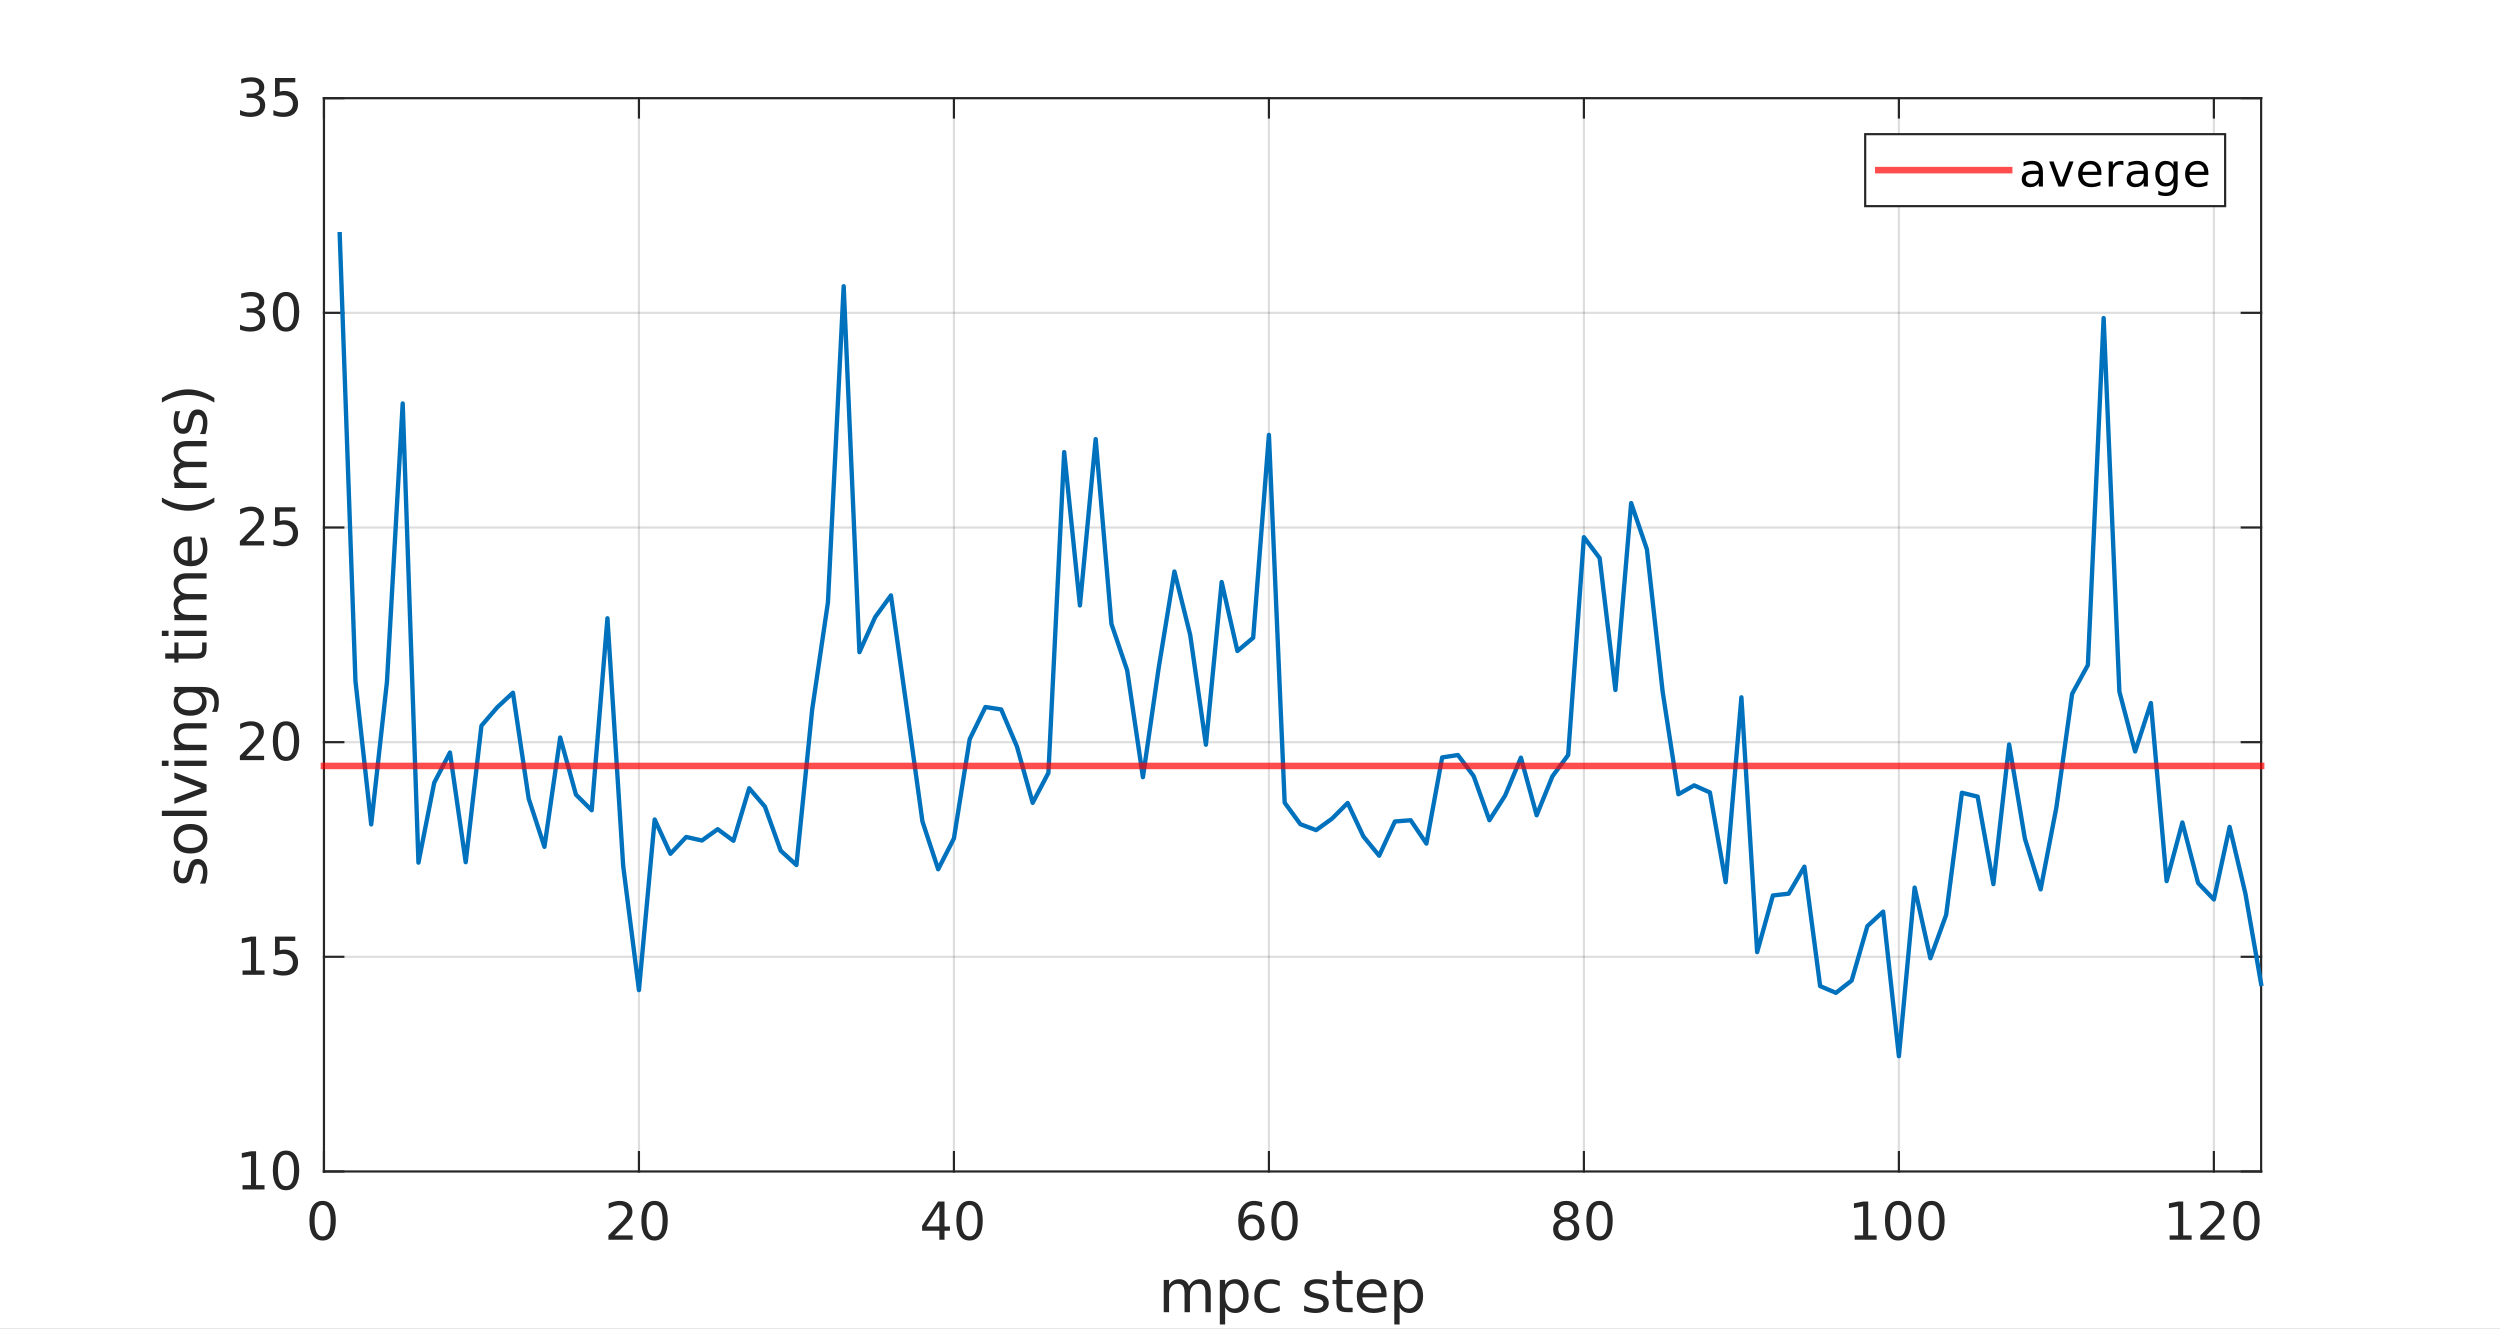 <?xml version="1.0"?>
<!DOCTYPE svg PUBLIC '-//W3C//DTD SVG 1.0//EN'
          'http://www.w3.org/TR/2001/REC-SVG-20010904/DTD/svg10.dtd'>
<svg xmlns:xlink="http://www.w3.org/1999/xlink" style="fill-opacity:1; color-rendering:auto; color-interpolation:auto; text-rendering:auto; stroke:black; stroke-linecap:square; stroke-miterlimit:10; shape-rendering:auto; stroke-opacity:1; fill:black; stroke-dasharray:none; font-weight:normal; stroke-width:1; font-family:'Dialog'; font-style:normal; stroke-linejoin:miter; font-size:12px; stroke-dashoffset:0; image-rendering:auto;" width="764" height="406" xmlns="http://www.w3.org/2000/svg"
><rect width="100%" height="100%" fill="#333333" stroke="none"/><!--Generated by the Batik Graphics2D SVG Generator--><defs id="genericDefs"
  /><g
  ><defs id="defs1"
    ><clipPath clipPathUnits="userSpaceOnUse" id="clipPath1"
      ><path d="M0 0 L764 0 L764 406 L0 406 L0 0 Z"
      /></clipPath
    ></defs
    ><g style="fill:white; stroke:white;"
    ><rect x="0" y="0" width="764" style="clip-path:url(#clipPath1); stroke:none;" height="406"
    /></g
    ><g style="fill:white; text-rendering:optimizeSpeed; color-rendering:optimizeSpeed; image-rendering:optimizeSpeed; shape-rendering:crispEdges; stroke:white; color-interpolation:sRGB;"
    ><rect x="0" width="764" height="406" y="0" style="stroke:none;"
      /><path style="stroke:none;" d="M99 358 L691 358 L691 30 L99 30 Z"
    /></g
    ><g style="stroke-linecap:butt; fill-opacity:0.149; fill:rgb(38,38,38); text-rendering:geometricPrecision; image-rendering:optimizeQuality; color-rendering:optimizeQuality; stroke-linejoin:round; stroke:rgb(38,38,38); color-interpolation:linearRGB; stroke-width:0.667; stroke-opacity:0.149;"
    ><line y2="30" style="fill:none;" x1="99" x2="99" y1="358"
      /><line y2="30" style="fill:none;" x1="195.26" x2="195.26" y1="358"
      /><line y2="30" style="fill:none;" x1="291.52" x2="291.52" y1="358"
      /><line y2="30" style="fill:none;" x1="387.781" x2="387.781" y1="358"
      /><line y2="30" style="fill:none;" x1="484.041" x2="484.041" y1="358"
      /><line y2="30" style="fill:none;" x1="580.301" x2="580.301" y1="358"
      /><line y2="30" style="fill:none;" x1="676.561" x2="676.561" y1="358"
      /><line y2="358" style="fill:none;" x1="691" x2="99" y1="358"
      /><line y2="292.4" style="fill:none;" x1="691" x2="99" y1="292.4"
      /><line y2="226.8" style="fill:none;" x1="691" x2="99" y1="226.8"
      /><line y2="161.2" style="fill:none;" x1="691" x2="99" y1="161.2"
      /><line y2="95.6" style="fill:none;" x1="691" x2="99" y1="95.6"
      /><line y2="30" style="fill:none;" x1="691" x2="99" y1="30"
      /><line x1="99" x2="691" y1="358" style="stroke-linecap:square; fill-opacity:1; fill:none; stroke-opacity:1;" y2="358"
      /><line x1="99" x2="691" y1="30" style="stroke-linecap:square; fill-opacity:1; fill:none; stroke-opacity:1;" y2="30"
      /><line x1="99" x2="99" y1="358" style="stroke-linecap:square; fill-opacity:1; fill:none; stroke-opacity:1;" y2="352.08"
      /><line x1="195.26" x2="195.26" y1="358" style="stroke-linecap:square; fill-opacity:1; fill:none; stroke-opacity:1;" y2="352.08"
      /><line x1="291.52" x2="291.52" y1="358" style="stroke-linecap:square; fill-opacity:1; fill:none; stroke-opacity:1;" y2="352.08"
      /><line x1="387.781" x2="387.781" y1="358" style="stroke-linecap:square; fill-opacity:1; fill:none; stroke-opacity:1;" y2="352.08"
      /><line x1="484.041" x2="484.041" y1="358" style="stroke-linecap:square; fill-opacity:1; fill:none; stroke-opacity:1;" y2="352.08"
      /><line x1="580.301" x2="580.301" y1="358" style="stroke-linecap:square; fill-opacity:1; fill:none; stroke-opacity:1;" y2="352.08"
      /><line x1="676.561" x2="676.561" y1="358" style="stroke-linecap:square; fill-opacity:1; fill:none; stroke-opacity:1;" y2="352.08"
      /><line x1="99" x2="99" y1="30" style="stroke-linecap:square; fill-opacity:1; fill:none; stroke-opacity:1;" y2="35.92"
      /><line x1="195.26" x2="195.26" y1="30" style="stroke-linecap:square; fill-opacity:1; fill:none; stroke-opacity:1;" y2="35.92"
      /><line x1="291.52" x2="291.52" y1="30" style="stroke-linecap:square; fill-opacity:1; fill:none; stroke-opacity:1;" y2="35.92"
      /><line x1="387.781" x2="387.781" y1="30" style="stroke-linecap:square; fill-opacity:1; fill:none; stroke-opacity:1;" y2="35.92"
      /><line x1="484.041" x2="484.041" y1="30" style="stroke-linecap:square; fill-opacity:1; fill:none; stroke-opacity:1;" y2="35.92"
      /><line x1="580.301" x2="580.301" y1="30" style="stroke-linecap:square; fill-opacity:1; fill:none; stroke-opacity:1;" y2="35.92"
      /><line x1="676.561" x2="676.561" y1="30" style="stroke-linecap:square; fill-opacity:1; fill:none; stroke-opacity:1;" y2="35.92"
    /></g
    ><g transform="translate(99,363.867)" style="font-size:16px; fill:rgb(38,38,38); text-rendering:geometricPrecision; color-rendering:optimizeQuality; image-rendering:optimizeQuality; stroke:rgb(38,38,38); color-interpolation:linearRGB;"
    ><path style="stroke:none;" d="M-0.406 4.375 Q-1.625 4.375 -2.242 5.57 Q-2.859 6.766 -2.859 9.172 Q-2.859 11.578 -2.242 12.773 Q-1.625 13.969 -0.406 13.969 Q0.812 13.969 1.43 12.773 Q2.047 11.578 2.047 9.172 Q2.047 6.766 1.43 5.57 Q0.812 4.375 -0.406 4.375 ZM-0.406 3.125 Q1.547 3.125 2.586 4.672 Q3.625 6.219 3.625 9.172 Q3.625 12.125 2.586 13.68 Q1.547 15.234 -0.406 15.234 Q-2.375 15.234 -3.406 13.68 Q-4.438 12.125 -4.438 9.172 Q-4.438 6.219 -3.406 4.672 Q-2.375 3.125 -0.406 3.125 Z"
    /></g
    ><g transform="translate(195.26,363.867)" style="font-size:16px; fill:rgb(38,38,38); text-rendering:geometricPrecision; color-rendering:optimizeQuality; image-rendering:optimizeQuality; stroke:rgb(38,38,38); color-interpolation:linearRGB;"
    ><path style="stroke:none;" d="M-7.422 13.672 L-1.922 13.672 L-1.922 15 L-9.328 15 L-9.328 13.672 Q-8.422 12.734 -6.875 11.172 Q-5.328 9.609 -4.922 9.156 Q-4.172 8.297 -3.867 7.711 Q-3.562 7.125 -3.562 6.547 Q-3.562 5.625 -4.219 5.039 Q-4.875 4.453 -5.922 4.453 Q-6.656 4.453 -7.484 4.711 Q-8.312 4.969 -9.25 5.484 L-9.25 3.891 Q-8.297 3.516 -7.469 3.32 Q-6.641 3.125 -5.953 3.125 Q-4.141 3.125 -3.062 4.031 Q-1.984 4.938 -1.984 6.453 Q-1.984 7.172 -2.25 7.812 Q-2.516 8.453 -3.234 9.328 Q-3.422 9.562 -4.469 10.641 Q-5.516 11.719 -7.422 13.672 ZM4.773 4.375 Q3.555 4.375 2.938 5.57 Q2.32 6.766 2.32 9.172 Q2.32 11.578 2.938 12.773 Q3.555 13.969 4.773 13.969 Q5.992 13.969 6.609 12.773 Q7.227 11.578 7.227 9.172 Q7.227 6.766 6.609 5.57 Q5.992 4.375 4.773 4.375 ZM4.773 3.125 Q6.727 3.125 7.766 4.672 Q8.805 6.219 8.805 9.172 Q8.805 12.125 7.766 13.68 Q6.727 15.234 4.773 15.234 Q2.805 15.234 1.773 13.68 Q0.742 12.125 0.742 9.172 Q0.742 6.219 1.773 4.672 Q2.805 3.125 4.773 3.125 Z"
    /></g
    ><g transform="translate(291.52,363.867)" style="font-size:16px; fill:rgb(38,38,38); text-rendering:geometricPrecision; color-rendering:optimizeQuality; image-rendering:optimizeQuality; stroke:rgb(38,38,38); color-interpolation:linearRGB;"
    ><path style="stroke:none;" d="M-4.453 4.703 L-8.438 10.938 L-4.453 10.938 L-4.453 4.703 ZM-4.859 3.328 L-2.875 3.328 L-2.875 10.938 L-1.219 10.938 L-1.219 12.25 L-2.875 12.25 L-2.875 15 L-4.453 15 L-4.453 12.25 L-9.719 12.25 L-9.719 10.719 L-4.859 3.328 ZM4.773 4.375 Q3.555 4.375 2.938 5.57 Q2.32 6.766 2.32 9.172 Q2.32 11.578 2.938 12.773 Q3.555 13.969 4.773 13.969 Q5.992 13.969 6.609 12.773 Q7.227 11.578 7.227 9.172 Q7.227 6.766 6.609 5.57 Q5.992 4.375 4.773 4.375 ZM4.773 3.125 Q6.727 3.125 7.766 4.672 Q8.805 6.219 8.805 9.172 Q8.805 12.125 7.766 13.68 Q6.727 15.234 4.773 15.234 Q2.805 15.234 1.773 13.68 Q0.742 12.125 0.742 9.172 Q0.742 6.219 1.773 4.672 Q2.805 3.125 4.773 3.125 Z"
    /></g
    ><g transform="translate(387.781,363.867)" style="font-size:16px; fill:rgb(38,38,38); text-rendering:geometricPrecision; color-rendering:optimizeQuality; image-rendering:optimizeQuality; stroke:rgb(38,38,38); color-interpolation:linearRGB;"
    ><path style="stroke:none;" d="M-5.219 8.531 Q-6.281 8.531 -6.898 9.258 Q-7.516 9.984 -7.516 11.25 Q-7.516 12.516 -6.898 13.242 Q-6.281 13.969 -5.219 13.969 Q-4.156 13.969 -3.531 13.242 Q-2.906 12.516 -2.906 11.25 Q-2.906 9.984 -3.531 9.258 Q-4.156 8.531 -5.219 8.531 ZM-2.078 3.594 L-2.078 5.031 Q-2.672 4.75 -3.281 4.602 Q-3.891 4.453 -4.484 4.453 Q-6.047 4.453 -6.867 5.508 Q-7.688 6.562 -7.812 8.688 Q-7.344 8.016 -6.648 7.648 Q-5.953 7.281 -5.125 7.281 Q-3.359 7.281 -2.344 8.352 Q-1.328 9.422 -1.328 11.25 Q-1.328 13.047 -2.391 14.141 Q-3.453 15.234 -5.219 15.234 Q-7.234 15.234 -8.305 13.68 Q-9.375 12.125 -9.375 9.172 Q-9.375 6.406 -8.062 4.766 Q-6.75 3.125 -4.547 3.125 Q-3.953 3.125 -3.344 3.242 Q-2.734 3.359 -2.078 3.594 ZM4.773 4.375 Q3.555 4.375 2.938 5.57 Q2.32 6.766 2.32 9.172 Q2.32 11.578 2.938 12.773 Q3.555 13.969 4.773 13.969 Q5.992 13.969 6.609 12.773 Q7.227 11.578 7.227 9.172 Q7.227 6.766 6.609 5.57 Q5.992 4.375 4.773 4.375 ZM4.773 3.125 Q6.727 3.125 7.766 4.672 Q8.805 6.219 8.805 9.172 Q8.805 12.125 7.766 13.68 Q6.727 15.234 4.773 15.234 Q2.805 15.234 1.773 13.68 Q0.742 12.125 0.742 9.172 Q0.742 6.219 1.773 4.672 Q2.805 3.125 4.773 3.125 Z"
    /></g
    ><g transform="translate(484.041,363.867)" style="font-size:16px; fill:rgb(38,38,38); text-rendering:geometricPrecision; color-rendering:optimizeQuality; image-rendering:optimizeQuality; stroke:rgb(38,38,38); color-interpolation:linearRGB;"
    ><path style="stroke:none;" d="M-5.406 9.453 Q-6.531 9.453 -7.18 10.055 Q-7.828 10.656 -7.828 11.719 Q-7.828 12.766 -7.18 13.367 Q-6.531 13.969 -5.406 13.969 Q-4.281 13.969 -3.633 13.367 Q-2.984 12.766 -2.984 11.719 Q-2.984 10.656 -3.633 10.055 Q-4.281 9.453 -5.406 9.453 ZM-6.984 8.781 Q-8 8.531 -8.57 7.836 Q-9.141 7.141 -9.141 6.141 Q-9.141 4.75 -8.141 3.938 Q-7.141 3.125 -5.406 3.125 Q-3.672 3.125 -2.68 3.938 Q-1.688 4.75 -1.688 6.141 Q-1.688 7.141 -2.25 7.836 Q-2.812 8.531 -3.828 8.781 Q-2.688 9.047 -2.047 9.82 Q-1.406 10.594 -1.406 11.719 Q-1.406 13.406 -2.445 14.32 Q-3.484 15.234 -5.406 15.234 Q-7.344 15.234 -8.375 14.32 Q-9.406 13.406 -9.406 11.719 Q-9.406 10.594 -8.766 9.82 Q-8.125 9.047 -6.984 8.781 ZM-7.562 6.297 Q-7.562 7.203 -7 7.711 Q-6.438 8.219 -5.406 8.219 Q-4.391 8.219 -3.82 7.711 Q-3.25 7.203 -3.25 6.297 Q-3.25 5.391 -3.82 4.883 Q-4.391 4.375 -5.406 4.375 Q-6.438 4.375 -7 4.883 Q-7.562 5.391 -7.562 6.297 ZM4.773 4.375 Q3.555 4.375 2.938 5.57 Q2.32 6.766 2.32 9.172 Q2.32 11.578 2.938 12.773 Q3.555 13.969 4.773 13.969 Q5.992 13.969 6.609 12.773 Q7.227 11.578 7.227 9.172 Q7.227 6.766 6.609 5.57 Q5.992 4.375 4.773 4.375 ZM4.773 3.125 Q6.727 3.125 7.766 4.672 Q8.805 6.219 8.805 9.172 Q8.805 12.125 7.766 13.68 Q6.727 15.234 4.773 15.234 Q2.805 15.234 1.773 13.68 Q0.742 12.125 0.742 9.172 Q0.742 6.219 1.773 4.672 Q2.805 3.125 4.773 3.125 Z"
    /></g
    ><g transform="translate(580.301,363.867)" style="font-size:16px; fill:rgb(38,38,38); text-rendering:geometricPrecision; color-rendering:optimizeQuality; image-rendering:optimizeQuality; stroke:rgb(38,38,38); color-interpolation:linearRGB;"
    ><path style="stroke:none;" d="M-13.516 13.672 L-10.938 13.672 L-10.938 4.766 L-13.734 5.328 L-13.734 3.891 L-10.953 3.328 L-9.375 3.328 L-9.375 13.672 L-6.797 13.672 L-6.797 15 L-13.516 15 L-13.516 13.672 ZM-0.227 4.375 Q-1.445 4.375 -2.062 5.57 Q-2.68 6.766 -2.68 9.172 Q-2.68 11.578 -2.062 12.773 Q-1.445 13.969 -0.227 13.969 Q0.992 13.969 1.609 12.773 Q2.227 11.578 2.227 9.172 Q2.227 6.766 1.609 5.57 Q0.992 4.375 -0.227 4.375 ZM-0.227 3.125 Q1.727 3.125 2.766 4.672 Q3.805 6.219 3.805 9.172 Q3.805 12.125 2.766 13.68 Q1.727 15.234 -0.227 15.234 Q-2.195 15.234 -3.227 13.68 Q-4.258 12.125 -4.258 9.172 Q-4.258 6.219 -3.227 4.672 Q-2.195 3.125 -0.227 3.125 ZM9.953 4.375 Q8.734 4.375 8.117 5.57 Q7.5 6.766 7.5 9.172 Q7.5 11.578 8.117 12.773 Q8.734 13.969 9.953 13.969 Q11.172 13.969 11.789 12.773 Q12.406 11.578 12.406 9.172 Q12.406 6.766 11.789 5.57 Q11.172 4.375 9.953 4.375 ZM9.953 3.125 Q11.906 3.125 12.945 4.672 Q13.984 6.219 13.984 9.172 Q13.984 12.125 12.945 13.68 Q11.906 15.234 9.953 15.234 Q7.984 15.234 6.953 13.68 Q5.922 12.125 5.922 9.172 Q5.922 6.219 6.953 4.672 Q7.984 3.125 9.953 3.125 Z"
    /></g
    ><g transform="translate(676.561,363.867)" style="font-size:16px; fill:rgb(38,38,38); text-rendering:geometricPrecision; color-rendering:optimizeQuality; image-rendering:optimizeQuality; stroke:rgb(38,38,38); color-interpolation:linearRGB;"
    ><path style="stroke:none;" d="M-13.516 13.672 L-10.938 13.672 L-10.938 4.766 L-13.734 5.328 L-13.734 3.891 L-10.953 3.328 L-9.375 3.328 L-9.375 13.672 L-6.797 13.672 L-6.797 15 L-13.516 15 L-13.516 13.672 ZM-2.242 13.672 L3.258 13.672 L3.258 15 L-4.148 15 L-4.148 13.672 Q-3.242 12.734 -1.695 11.172 Q-0.148 9.609 0.258 9.156 Q1.008 8.297 1.312 7.711 Q1.617 7.125 1.617 6.547 Q1.617 5.625 0.961 5.039 Q0.305 4.453 -0.742 4.453 Q-1.477 4.453 -2.305 4.711 Q-3.133 4.969 -4.07 5.484 L-4.07 3.891 Q-3.117 3.516 -2.289 3.32 Q-1.461 3.125 -0.773 3.125 Q1.039 3.125 2.117 4.031 Q3.195 4.938 3.195 6.453 Q3.195 7.172 2.93 7.812 Q2.664 8.453 1.945 9.328 Q1.758 9.562 0.711 10.641 Q-0.336 11.719 -2.242 13.672 ZM9.953 4.375 Q8.734 4.375 8.117 5.57 Q7.5 6.766 7.5 9.172 Q7.5 11.578 8.117 12.773 Q8.734 13.969 9.953 13.969 Q11.172 13.969 11.789 12.773 Q12.406 11.578 12.406 9.172 Q12.406 6.766 11.789 5.57 Q11.172 4.375 9.953 4.375 ZM9.953 3.125 Q11.906 3.125 12.945 4.672 Q13.984 6.219 13.984 9.172 Q13.984 12.125 12.945 13.68 Q11.906 15.234 9.953 15.234 Q7.984 15.234 6.953 13.68 Q5.922 12.125 5.922 9.172 Q5.922 6.219 6.953 4.672 Q7.984 3.125 9.953 3.125 Z"
    /></g
    ><g transform="translate(395,384)" style="font-size:17.6px; fill:rgb(38,38,38); text-rendering:geometricPrecision; color-rendering:optimizeQuality; image-rendering:optimizeQuality; stroke:rgb(38,38,38); color-interpolation:linearRGB;"
    ><path style="stroke:none;" d="M-31.641 9.047 Q-31.031 7.953 -30.188 7.438 Q-29.344 6.922 -28.203 6.922 Q-26.672 6.922 -25.836 8 Q-25 9.078 -25 11.062 L-25 17 L-26.625 17 L-26.625 11.109 Q-26.625 9.703 -27.125 9.016 Q-27.625 8.328 -28.656 8.328 Q-29.906 8.328 -30.633 9.164 Q-31.359 10 -31.359 11.438 L-31.359 17 L-33 17 L-33 11.109 Q-33 9.688 -33.5 9.008 Q-34 8.328 -35.047 8.328 Q-36.281 8.328 -37.008 9.164 Q-37.734 10 -37.734 11.438 L-37.734 17 L-39.359 17 L-39.359 7.156 L-37.734 7.156 L-37.734 8.688 Q-37.188 7.781 -36.414 7.352 Q-35.641 6.922 -34.578 6.922 Q-33.5 6.922 -32.75 7.469 Q-32 8.016 -31.641 9.047 ZM-20.596 15.516 L-20.596 20.75 L-22.221 20.75 L-22.221 7.156 L-20.596 7.156 L-20.596 8.656 Q-20.096 7.766 -19.315 7.344 Q-18.533 6.922 -17.455 6.922 Q-15.658 6.922 -14.541 8.344 Q-13.424 9.766 -13.424 12.094 Q-13.424 14.406 -14.541 15.828 Q-15.658 17.25 -17.455 17.25 Q-18.533 17.25 -19.315 16.828 Q-20.096 16.406 -20.596 15.516 ZM-15.096 12.094 Q-15.096 10.297 -15.83 9.281 Q-16.565 8.266 -17.846 8.266 Q-19.127 8.266 -19.862 9.281 Q-20.596 10.297 -20.596 12.094 Q-20.596 13.875 -19.862 14.891 Q-19.127 15.906 -17.846 15.906 Q-16.565 15.906 -15.83 14.891 Q-15.096 13.875 -15.096 12.094 ZM-3.912 7.531 L-3.912 9.047 Q-4.6 8.672 -5.287 8.484 Q-5.975 8.297 -6.678 8.297 Q-8.256 8.297 -9.123 9.289 Q-9.991 10.281 -9.991 12.094 Q-9.991 13.891 -9.123 14.891 Q-8.256 15.891 -6.678 15.891 Q-5.975 15.891 -5.287 15.695 Q-4.6 15.5 -3.912 15.125 L-3.912 16.625 Q-4.584 16.938 -5.311 17.094 Q-6.037 17.25 -6.85 17.25 Q-9.084 17.25 -10.389 15.852 Q-11.694 14.453 -11.694 12.094 Q-11.694 9.672 -10.373 8.297 Q-9.053 6.922 -6.756 6.922 Q-6.006 6.922 -5.295 7.07 Q-4.584 7.219 -3.912 7.531 ZM10.541 7.453 L10.541 8.969 Q9.853 8.625 9.119 8.445 Q8.384 8.266 7.588 8.266 Q6.385 8.266 5.783 8.641 Q5.181 9.016 5.181 9.75 Q5.181 10.312 5.611 10.633 Q6.041 10.953 7.338 11.25 L7.9 11.359 Q9.619 11.734 10.345 12.406 Q11.072 13.078 11.072 14.281 Q11.072 15.656 9.986 16.453 Q8.9 17.25 7.01 17.25 Q6.213 17.25 5.353 17.102 Q4.494 16.953 3.541 16.641 L3.541 14.969 Q4.447 15.438 5.314 15.672 Q6.181 15.906 7.041 15.906 Q8.181 15.906 8.799 15.516 Q9.416 15.125 9.416 14.406 Q9.416 13.75 8.97 13.398 Q8.525 13.047 7.025 12.719 L6.463 12.594 Q4.947 12.266 4.283 11.617 Q3.619 10.969 3.619 9.812 Q3.619 8.438 4.603 7.68 Q5.588 6.922 7.4 6.922 Q8.291 6.922 9.08 7.055 Q9.869 7.188 10.541 7.453 ZM15.035 4.359 L15.035 7.156 L18.363 7.156 L18.363 8.406 L15.035 8.406 L15.035 13.75 Q15.035 14.953 15.363 15.297 Q15.691 15.641 16.707 15.641 L18.363 15.641 L18.363 17 L16.707 17 Q14.832 17 14.121 16.305 Q13.41 15.609 13.41 13.75 L13.41 8.406 L12.223 8.406 L12.223 7.156 L13.41 7.156 L13.41 4.359 L15.035 4.359 ZM28.746 11.672 L28.746 12.469 L21.324 12.469 Q21.418 14.141 22.324 15.016 Q23.23 15.891 24.84 15.891 Q25.762 15.891 26.637 15.656 Q27.512 15.422 28.371 14.969 L28.371 16.5 Q27.512 16.875 26.598 17.062 Q25.683 17.25 24.73 17.25 Q22.387 17.25 21.012 15.883 Q19.637 14.516 19.637 12.172 Q19.637 9.75 20.941 8.336 Q22.246 6.922 24.449 6.922 Q26.449 6.922 27.598 8.195 Q28.746 9.469 28.746 11.672 ZM27.137 11.203 Q27.121 9.875 26.394 9.086 Q25.668 8.297 24.48 8.297 Q23.121 8.297 22.308 9.055 Q21.496 9.812 21.371 11.203 L27.137 11.203 ZM32.727 15.516 L32.727 20.75 L31.102 20.75 L31.102 7.156 L32.727 7.156 L32.727 8.656 Q33.227 7.766 34.008 7.344 Q34.789 6.922 35.867 6.922 Q37.664 6.922 38.781 8.344 Q39.898 9.766 39.898 12.094 Q39.898 14.406 38.781 15.828 Q37.664 17.25 35.867 17.25 Q34.789 17.25 34.008 16.828 Q33.227 16.406 32.727 15.516 ZM38.227 12.094 Q38.227 10.297 37.492 9.281 Q36.758 8.266 35.477 8.266 Q34.195 8.266 33.461 9.281 Q32.727 10.297 32.727 12.094 Q32.727 13.875 33.461 14.891 Q34.195 15.906 35.477 15.906 Q36.758 15.906 37.492 14.891 Q38.227 13.875 38.227 12.094 Z"
    /></g
    ><g style="fill:rgb(38,38,38); text-rendering:geometricPrecision; image-rendering:optimizeQuality; color-rendering:optimizeQuality; stroke-linejoin:round; stroke:rgb(38,38,38); color-interpolation:linearRGB; stroke-width:0.667;"
    ><line y2="30" style="fill:none;" x1="99" x2="99" y1="358"
      /><line y2="30" style="fill:none;" x1="691" x2="691" y1="358"
      /><line y2="358" style="fill:none;" x1="99" x2="104.92" y1="358"
      /><line y2="292.4" style="fill:none;" x1="99" x2="104.92" y1="292.4"
      /><line y2="226.8" style="fill:none;" x1="99" x2="104.92" y1="226.8"
      /><line y2="161.2" style="fill:none;" x1="99" x2="104.92" y1="161.2"
      /><line y2="95.6" style="fill:none;" x1="99" x2="104.92" y1="95.6"
      /><line y2="30" style="fill:none;" x1="99" x2="104.92" y1="30"
      /><line y2="358" style="fill:none;" x1="691" x2="685.08" y1="358"
      /><line y2="292.4" style="fill:none;" x1="691" x2="685.08" y1="292.4"
      /><line y2="226.8" style="fill:none;" x1="691" x2="685.08" y1="226.8"
      /><line y2="161.2" style="fill:none;" x1="691" x2="685.08" y1="161.2"
      /><line y2="95.6" style="fill:none;" x1="691" x2="685.08" y1="95.6"
      /><line y2="30" style="fill:none;" x1="691" x2="685.08" y1="30"
    /></g
    ><g transform="translate(93.133,358)" style="font-size:16px; fill:rgb(38,38,38); text-rendering:geometricPrecision; color-rendering:optimizeQuality; image-rendering:optimizeQuality; stroke:rgb(38,38,38); color-interpolation:linearRGB;"
    ><path style="stroke:none;" d="M-19.016 4.172 L-16.438 4.172 L-16.438 -4.734 L-19.234 -4.172 L-19.234 -5.609 L-16.453 -6.172 L-14.875 -6.172 L-14.875 4.172 L-12.297 4.172 L-12.297 5.5 L-19.016 5.5 L-19.016 4.172 ZM-5.727 -5.125 Q-6.945 -5.125 -7.562 -3.93 Q-8.18 -2.734 -8.18 -0.328 Q-8.18 2.078 -7.562 3.273 Q-6.945 4.469 -5.727 4.469 Q-4.508 4.469 -3.891 3.273 Q-3.273 2.078 -3.273 -0.328 Q-3.273 -2.734 -3.891 -3.93 Q-4.508 -5.125 -5.727 -5.125 ZM-5.727 -6.375 Q-3.773 -6.375 -2.734 -4.828 Q-1.695 -3.281 -1.695 -0.328 Q-1.695 2.625 -2.734 4.18 Q-3.773 5.734 -5.727 5.734 Q-7.695 5.734 -8.727 4.18 Q-9.758 2.625 -9.758 -0.328 Q-9.758 -3.281 -8.727 -4.828 Q-7.695 -6.375 -5.727 -6.375 Z"
    /></g
    ><g transform="translate(93.133,292.4)" style="font-size:16px; fill:rgb(38,38,38); text-rendering:geometricPrecision; color-rendering:optimizeQuality; image-rendering:optimizeQuality; stroke:rgb(38,38,38); color-interpolation:linearRGB;"
    ><path style="stroke:none;" d="M-19.016 4.172 L-16.438 4.172 L-16.438 -4.734 L-19.234 -4.172 L-19.234 -5.609 L-16.453 -6.172 L-14.875 -6.172 L-14.875 4.172 L-12.297 4.172 L-12.297 5.5 L-19.016 5.5 L-19.016 4.172 ZM-9.086 -6.172 L-2.898 -6.172 L-2.898 -4.844 L-7.648 -4.844 L-7.648 -1.984 Q-7.305 -2.094 -6.961 -2.156 Q-6.617 -2.219 -6.273 -2.219 Q-4.32 -2.219 -3.18 -1.148 Q-2.039 -0.078 -2.039 1.75 Q-2.039 3.641 -3.211 4.688 Q-4.383 5.734 -6.508 5.734 Q-7.242 5.734 -8.008 5.602 Q-8.773 5.469 -9.586 5.219 L-9.586 3.641 Q-8.883 4.016 -8.133 4.203 Q-7.383 4.391 -6.539 4.391 Q-5.195 4.391 -4.406 3.68 Q-3.617 2.969 -3.617 1.75 Q-3.617 0.531 -4.406 -0.18 Q-5.195 -0.891 -6.539 -0.891 Q-7.18 -0.891 -7.805 -0.75 Q-8.43 -0.609 -9.086 -0.312 L-9.086 -6.172 Z"
    /></g
    ><g transform="translate(93.133,226.8)" style="font-size:16px; fill:rgb(38,38,38); text-rendering:geometricPrecision; color-rendering:optimizeQuality; image-rendering:optimizeQuality; stroke:rgb(38,38,38); color-interpolation:linearRGB;"
    ><path style="stroke:none;" d="M-17.922 4.172 L-12.422 4.172 L-12.422 5.5 L-19.828 5.5 L-19.828 4.172 Q-18.922 3.234 -17.375 1.672 Q-15.828 0.109 -15.422 -0.344 Q-14.672 -1.203 -14.367 -1.789 Q-14.062 -2.375 -14.062 -2.953 Q-14.062 -3.875 -14.719 -4.461 Q-15.375 -5.047 -16.422 -5.047 Q-17.156 -5.047 -17.984 -4.789 Q-18.812 -4.531 -19.75 -4.016 L-19.75 -5.609 Q-18.797 -5.984 -17.969 -6.18 Q-17.141 -6.375 -16.453 -6.375 Q-14.641 -6.375 -13.562 -5.469 Q-12.484 -4.562 -12.484 -3.047 Q-12.484 -2.328 -12.75 -1.688 Q-13.016 -1.047 -13.734 -0.172 Q-13.922 0.062 -14.969 1.141 Q-16.016 2.219 -17.922 4.172 ZM-5.727 -5.125 Q-6.945 -5.125 -7.562 -3.93 Q-8.18 -2.734 -8.18 -0.328 Q-8.18 2.078 -7.562 3.273 Q-6.945 4.469 -5.727 4.469 Q-4.508 4.469 -3.891 3.273 Q-3.273 2.078 -3.273 -0.328 Q-3.273 -2.734 -3.891 -3.93 Q-4.508 -5.125 -5.727 -5.125 ZM-5.727 -6.375 Q-3.773 -6.375 -2.734 -4.828 Q-1.695 -3.281 -1.695 -0.328 Q-1.695 2.625 -2.734 4.18 Q-3.773 5.734 -5.727 5.734 Q-7.695 5.734 -8.727 4.18 Q-9.758 2.625 -9.758 -0.328 Q-9.758 -3.281 -8.727 -4.828 Q-7.695 -6.375 -5.727 -6.375 Z"
    /></g
    ><g transform="translate(93.133,161.2)" style="font-size:16px; fill:rgb(38,38,38); text-rendering:geometricPrecision; color-rendering:optimizeQuality; image-rendering:optimizeQuality; stroke:rgb(38,38,38); color-interpolation:linearRGB;"
    ><path style="stroke:none;" d="M-17.922 4.172 L-12.422 4.172 L-12.422 5.5 L-19.828 5.5 L-19.828 4.172 Q-18.922 3.234 -17.375 1.672 Q-15.828 0.109 -15.422 -0.344 Q-14.672 -1.203 -14.367 -1.789 Q-14.062 -2.375 -14.062 -2.953 Q-14.062 -3.875 -14.719 -4.461 Q-15.375 -5.047 -16.422 -5.047 Q-17.156 -5.047 -17.984 -4.789 Q-18.812 -4.531 -19.75 -4.016 L-19.75 -5.609 Q-18.797 -5.984 -17.969 -6.18 Q-17.141 -6.375 -16.453 -6.375 Q-14.641 -6.375 -13.562 -5.469 Q-12.484 -4.562 -12.484 -3.047 Q-12.484 -2.328 -12.75 -1.688 Q-13.016 -1.047 -13.734 -0.172 Q-13.922 0.062 -14.969 1.141 Q-16.016 2.219 -17.922 4.172 ZM-9.086 -6.172 L-2.898 -6.172 L-2.898 -4.844 L-7.648 -4.844 L-7.648 -1.984 Q-7.305 -2.094 -6.961 -2.156 Q-6.617 -2.219 -6.273 -2.219 Q-4.32 -2.219 -3.18 -1.148 Q-2.039 -0.078 -2.039 1.75 Q-2.039 3.641 -3.211 4.688 Q-4.383 5.734 -6.508 5.734 Q-7.242 5.734 -8.008 5.602 Q-8.773 5.469 -9.586 5.219 L-9.586 3.641 Q-8.883 4.016 -8.133 4.203 Q-7.383 4.391 -6.539 4.391 Q-5.195 4.391 -4.406 3.68 Q-3.617 2.969 -3.617 1.75 Q-3.617 0.531 -4.406 -0.18 Q-5.195 -0.891 -6.539 -0.891 Q-7.18 -0.891 -7.805 -0.75 Q-8.43 -0.609 -9.086 -0.312 L-9.086 -6.172 Z"
    /></g
    ><g transform="translate(93.133,95.6)" style="font-size:16px; fill:rgb(38,38,38); text-rendering:geometricPrecision; color-rendering:optimizeQuality; image-rendering:optimizeQuality; stroke:rgb(38,38,38); color-interpolation:linearRGB;"
    ><path style="stroke:none;" d="M-14.5 -0.797 Q-13.375 -0.547 -12.734 0.219 Q-12.094 0.984 -12.094 2.109 Q-12.094 3.828 -13.281 4.781 Q-14.469 5.734 -16.656 5.734 Q-17.391 5.734 -18.172 5.586 Q-18.953 5.438 -19.781 5.141 L-19.781 3.625 Q-19.125 4 -18.344 4.195 Q-17.562 4.391 -16.703 4.391 Q-15.219 4.391 -14.445 3.805 Q-13.672 3.219 -13.672 2.109 Q-13.672 1.078 -14.391 0.492 Q-15.109 -0.094 -16.406 -0.094 L-17.766 -0.094 L-17.766 -1.391 L-16.344 -1.391 Q-15.172 -1.391 -14.555 -1.852 Q-13.938 -2.312 -13.938 -3.188 Q-13.938 -4.094 -14.578 -4.57 Q-15.219 -5.047 -16.406 -5.047 Q-17.047 -5.047 -17.789 -4.906 Q-18.531 -4.766 -19.422 -4.469 L-19.422 -5.875 Q-18.531 -6.125 -17.742 -6.25 Q-16.953 -6.375 -16.266 -6.375 Q-14.469 -6.375 -13.422 -5.562 Q-12.375 -4.75 -12.375 -3.359 Q-12.375 -2.391 -12.93 -1.719 Q-13.484 -1.047 -14.5 -0.797 ZM-5.727 -5.125 Q-6.945 -5.125 -7.562 -3.93 Q-8.18 -2.734 -8.18 -0.328 Q-8.18 2.078 -7.562 3.273 Q-6.945 4.469 -5.727 4.469 Q-4.508 4.469 -3.891 3.273 Q-3.273 2.078 -3.273 -0.328 Q-3.273 -2.734 -3.891 -3.93 Q-4.508 -5.125 -5.727 -5.125 ZM-5.727 -6.375 Q-3.773 -6.375 -2.734 -4.828 Q-1.695 -3.281 -1.695 -0.328 Q-1.695 2.625 -2.734 4.18 Q-3.773 5.734 -5.727 5.734 Q-7.695 5.734 -8.727 4.18 Q-9.758 2.625 -9.758 -0.328 Q-9.758 -3.281 -8.727 -4.828 Q-7.695 -6.375 -5.727 -6.375 Z"
    /></g
    ><g transform="translate(93.133,30)" style="font-size:16px; fill:rgb(38,38,38); text-rendering:geometricPrecision; color-rendering:optimizeQuality; image-rendering:optimizeQuality; stroke:rgb(38,38,38); color-interpolation:linearRGB;"
    ><path style="stroke:none;" d="M-14.5 -0.797 Q-13.375 -0.547 -12.734 0.219 Q-12.094 0.984 -12.094 2.109 Q-12.094 3.828 -13.281 4.781 Q-14.469 5.734 -16.656 5.734 Q-17.391 5.734 -18.172 5.586 Q-18.953 5.438 -19.781 5.141 L-19.781 3.625 Q-19.125 4 -18.344 4.195 Q-17.562 4.391 -16.703 4.391 Q-15.219 4.391 -14.445 3.805 Q-13.672 3.219 -13.672 2.109 Q-13.672 1.078 -14.391 0.492 Q-15.109 -0.094 -16.406 -0.094 L-17.766 -0.094 L-17.766 -1.391 L-16.344 -1.391 Q-15.172 -1.391 -14.555 -1.852 Q-13.938 -2.312 -13.938 -3.188 Q-13.938 -4.094 -14.578 -4.57 Q-15.219 -5.047 -16.406 -5.047 Q-17.047 -5.047 -17.789 -4.906 Q-18.531 -4.766 -19.422 -4.469 L-19.422 -5.875 Q-18.531 -6.125 -17.742 -6.25 Q-16.953 -6.375 -16.266 -6.375 Q-14.469 -6.375 -13.422 -5.562 Q-12.375 -4.75 -12.375 -3.359 Q-12.375 -2.391 -12.93 -1.719 Q-13.484 -1.047 -14.5 -0.797 ZM-9.086 -6.172 L-2.898 -6.172 L-2.898 -4.844 L-7.648 -4.844 L-7.648 -1.984 Q-7.305 -2.094 -6.961 -2.156 Q-6.617 -2.219 -6.273 -2.219 Q-4.32 -2.219 -3.18 -1.148 Q-2.039 -0.078 -2.039 1.75 Q-2.039 3.641 -3.211 4.688 Q-4.383 5.734 -6.508 5.734 Q-7.242 5.734 -8.008 5.602 Q-8.773 5.469 -9.586 5.219 L-9.586 3.641 Q-8.883 4.016 -8.133 4.203 Q-7.383 4.391 -6.539 4.391 Q-5.195 4.391 -4.406 3.68 Q-3.617 2.969 -3.617 1.75 Q-3.617 0.531 -4.406 -0.18 Q-5.195 -0.891 -6.539 -0.891 Q-7.18 -0.891 -7.805 -0.75 Q-8.43 -0.609 -9.086 -0.312 L-9.086 -6.172 Z"
    /></g
    ><g transform="translate(68.133,194) rotate(-90)" style="font-size:17.6px; fill:rgb(38,38,38); text-rendering:geometricPrecision; color-rendering:optimizeQuality; image-rendering:optimizeQuality; stroke:rgb(38,38,38); color-interpolation:linearRGB;"
    ><path style="stroke:none;" d="M-69.031 -14.547 L-69.031 -13.031 Q-69.719 -13.375 -70.453 -13.555 Q-71.188 -13.734 -71.984 -13.734 Q-73.188 -13.734 -73.789 -13.359 Q-74.391 -12.984 -74.391 -12.25 Q-74.391 -11.688 -73.961 -11.367 Q-73.531 -11.047 -72.234 -10.75 L-71.672 -10.641 Q-69.953 -10.266 -69.227 -9.594 Q-68.5 -8.922 -68.5 -7.719 Q-68.5 -6.344 -69.586 -5.547 Q-70.672 -4.75 -72.562 -4.75 Q-73.359 -4.75 -74.219 -4.898 Q-75.078 -5.047 -76.031 -5.359 L-76.031 -7.031 Q-75.125 -6.562 -74.258 -6.328 Q-73.391 -6.094 -72.531 -6.094 Q-71.391 -6.094 -70.773 -6.484 Q-70.156 -6.875 -70.156 -7.594 Q-70.156 -8.25 -70.602 -8.602 Q-71.047 -8.953 -72.547 -9.281 L-73.109 -9.406 Q-74.625 -9.734 -75.289 -10.383 Q-75.953 -11.031 -75.953 -12.188 Q-75.953 -13.562 -74.969 -14.32 Q-73.984 -15.078 -72.172 -15.078 Q-71.281 -15.078 -70.492 -14.945 Q-69.703 -14.812 -69.031 -14.547 ZM-62.318 -13.703 Q-63.631 -13.703 -64.381 -12.695 Q-65.131 -11.688 -65.131 -9.906 Q-65.131 -8.141 -64.381 -7.125 Q-63.631 -6.109 -62.318 -6.109 Q-61.037 -6.109 -60.279 -7.133 Q-59.521 -8.156 -59.521 -9.906 Q-59.521 -11.656 -60.279 -12.68 Q-61.037 -13.703 -62.318 -13.703 ZM-62.318 -15.078 Q-60.209 -15.078 -59.006 -13.711 Q-57.803 -12.344 -57.803 -9.906 Q-57.803 -7.5 -59.006 -6.125 Q-60.209 -4.75 -62.318 -4.75 Q-64.443 -4.75 -65.638 -6.125 Q-66.834 -7.5 -66.834 -9.906 Q-66.834 -12.344 -65.638 -13.711 Q-64.443 -15.078 -62.318 -15.078 ZM-55.367 -18.672 L-53.757 -18.672 L-53.757 -5 L-55.367 -5 L-55.367 -18.672 ZM-51.65 -14.844 L-49.931 -14.844 L-46.853 -6.578 L-43.775 -14.844 L-42.072 -14.844 L-45.76 -5 L-47.947 -5 L-51.65 -14.844 ZM-40.066 -14.844 L-38.457 -14.844 L-38.457 -5 L-40.066 -5 L-40.066 -14.844 ZM-40.066 -18.672 L-38.457 -18.672 L-38.457 -16.625 L-40.066 -16.625 L-40.066 -18.672 ZM-27.006 -10.938 L-27.006 -5 L-28.616 -5 L-28.616 -10.891 Q-28.616 -12.281 -29.163 -12.977 Q-29.71 -13.672 -30.803 -13.672 Q-32.116 -13.672 -32.866 -12.836 Q-33.616 -12 -33.616 -10.562 L-33.616 -5 L-35.241 -5 L-35.241 -14.844 L-33.616 -14.844 L-33.616 -13.312 Q-33.038 -14.203 -32.249 -14.641 Q-31.46 -15.078 -30.444 -15.078 Q-28.741 -15.078 -27.874 -14.031 Q-27.006 -12.984 -27.006 -10.938 ZM-17.559 -10.031 Q-17.559 -11.797 -18.285 -12.766 Q-19.012 -13.734 -20.309 -13.734 Q-21.621 -13.734 -22.348 -12.766 Q-23.075 -11.797 -23.075 -10.031 Q-23.075 -8.281 -22.348 -7.32 Q-21.621 -6.359 -20.309 -6.359 Q-19.012 -6.359 -18.285 -7.32 Q-17.559 -8.281 -17.559 -10.031 ZM-15.934 -6.219 Q-15.934 -3.703 -17.051 -2.477 Q-18.168 -1.25 -20.481 -1.25 Q-21.325 -1.25 -22.082 -1.383 Q-22.84 -1.516 -23.543 -1.781 L-23.543 -3.344 Q-22.84 -2.953 -22.145 -2.773 Q-21.45 -2.594 -20.731 -2.594 Q-19.137 -2.594 -18.348 -3.422 Q-17.559 -4.25 -17.559 -5.938 L-17.559 -6.734 Q-18.059 -5.859 -18.84 -5.43 Q-19.621 -5 -20.715 -5 Q-22.528 -5 -23.629 -6.383 Q-24.731 -7.766 -24.731 -10.031 Q-24.731 -12.328 -23.629 -13.703 Q-22.528 -15.078 -20.715 -15.078 Q-19.621 -15.078 -18.84 -14.648 Q-18.059 -14.219 -17.559 -13.344 L-17.559 -14.844 L-15.934 -14.844 L-15.934 -6.219 ZM-5.673 -17.641 L-5.673 -14.844 L-2.345 -14.844 L-2.345 -13.594 L-5.673 -13.594 L-5.673 -8.25 Q-5.673 -7.047 -5.345 -6.703 Q-5.017 -6.359 -4.002 -6.359 L-2.345 -6.359 L-2.345 -5 L-4.002 -5 Q-5.877 -5 -6.587 -5.695 Q-7.298 -6.391 -7.298 -8.25 L-7.298 -13.594 L-8.486 -13.594 L-8.486 -14.844 L-7.298 -14.844 L-7.298 -17.641 L-5.673 -17.641 ZM-0.369 -14.844 L1.241 -14.844 L1.241 -5 L-0.369 -5 L-0.369 -14.844 ZM-0.369 -18.672 L1.241 -18.672 L1.241 -16.625 L-0.369 -16.625 L-0.369 -18.672 ZM12.176 -12.953 Q12.785 -14.047 13.629 -14.562 Q14.472 -15.078 15.613 -15.078 Q17.144 -15.078 17.98 -14 Q18.816 -12.922 18.816 -10.938 L18.816 -5 L17.191 -5 L17.191 -10.891 Q17.191 -12.297 16.691 -12.984 Q16.191 -13.672 15.16 -13.672 Q13.91 -13.672 13.183 -12.836 Q12.457 -12 12.457 -10.562 L12.457 -5 L10.816 -5 L10.816 -10.891 Q10.816 -12.312 10.316 -12.992 Q9.816 -13.672 8.769 -13.672 Q7.535 -13.672 6.808 -12.836 Q6.082 -12 6.082 -10.562 L6.082 -5 L4.457 -5 L4.457 -14.844 L6.082 -14.844 L6.082 -13.312 Q6.629 -14.219 7.402 -14.648 Q8.176 -15.078 9.238 -15.078 Q10.316 -15.078 11.066 -14.531 Q11.816 -13.984 12.176 -12.953 ZM30.064 -10.328 L30.064 -9.531 L22.642 -9.531 Q22.736 -7.859 23.642 -6.984 Q24.548 -6.109 26.158 -6.109 Q27.08 -6.109 27.955 -6.344 Q28.83 -6.578 29.689 -7.031 L29.689 -5.5 Q28.83 -5.125 27.916 -4.938 Q27.002 -4.75 26.048 -4.75 Q23.705 -4.75 22.33 -6.117 Q20.955 -7.484 20.955 -9.828 Q20.955 -12.25 22.259 -13.664 Q23.564 -15.078 25.767 -15.078 Q27.767 -15.078 28.916 -13.805 Q30.064 -12.531 30.064 -10.328 ZM28.455 -10.797 Q28.439 -12.125 27.712 -12.914 Q26.986 -13.703 25.798 -13.703 Q24.439 -13.703 23.627 -12.945 Q22.814 -12.188 22.689 -10.797 L28.455 -10.797 ZM41.95 -18.656 Q40.778 -16.641 40.207 -14.664 Q39.637 -12.688 39.637 -10.656 Q39.637 -8.625 40.207 -6.633 Q40.778 -4.641 41.95 -2.625 L40.543 -2.625 Q39.231 -4.688 38.575 -6.688 Q37.918 -8.688 37.918 -10.656 Q37.918 -12.609 38.567 -14.594 Q39.215 -16.578 40.543 -18.656 L41.95 -18.656 ZM52.595 -12.953 Q53.204 -14.047 54.048 -14.562 Q54.892 -15.078 56.032 -15.078 Q57.563 -15.078 58.4 -14 Q59.235 -12.922 59.235 -10.938 L59.235 -5 L57.61 -5 L57.61 -10.891 Q57.61 -12.297 57.11 -12.984 Q56.61 -13.672 55.579 -13.672 Q54.329 -13.672 53.603 -12.836 Q52.876 -12 52.876 -10.562 L52.876 -5 L51.235 -5 L51.235 -10.891 Q51.235 -12.312 50.735 -12.992 Q50.235 -13.672 49.188 -13.672 Q47.954 -13.672 47.228 -12.836 Q46.501 -12 46.501 -10.562 L46.501 -5 L44.876 -5 L44.876 -14.844 L46.501 -14.844 L46.501 -13.312 Q47.048 -14.219 47.821 -14.648 Q48.595 -15.078 49.657 -15.078 Q50.735 -15.078 51.485 -14.531 Q52.235 -13.984 52.595 -12.953 ZM68.343 -14.547 L68.343 -13.031 Q67.655 -13.375 66.921 -13.555 Q66.186 -13.734 65.389 -13.734 Q64.186 -13.734 63.585 -13.359 Q62.983 -12.984 62.983 -12.25 Q62.983 -11.688 63.413 -11.367 Q63.843 -11.047 65.139 -10.75 L65.702 -10.641 Q67.421 -10.266 68.147 -9.594 Q68.874 -8.922 68.874 -7.719 Q68.874 -6.344 67.788 -5.547 Q66.702 -4.75 64.811 -4.75 Q64.014 -4.75 63.155 -4.898 Q62.296 -5.047 61.343 -5.359 L61.343 -7.031 Q62.249 -6.562 63.116 -6.328 Q63.983 -6.094 64.843 -6.094 Q65.983 -6.094 66.6 -6.484 Q67.218 -6.875 67.218 -7.594 Q67.218 -8.25 66.772 -8.602 Q66.327 -8.953 64.827 -9.281 L64.264 -9.406 Q62.749 -9.734 62.085 -10.383 Q61.421 -11.031 61.421 -12.188 Q61.421 -13.562 62.405 -14.32 Q63.389 -15.078 65.202 -15.078 Q66.093 -15.078 66.882 -14.945 Q67.671 -14.812 68.343 -14.547 ZM70.978 -18.656 L72.384 -18.656 Q73.712 -16.578 74.36 -14.594 Q75.009 -12.609 75.009 -10.656 Q75.009 -8.688 74.36 -6.688 Q73.712 -4.688 72.384 -2.625 L70.978 -2.625 Q72.15 -4.641 72.728 -6.633 Q73.306 -8.625 73.306 -10.656 Q73.306 -12.688 72.728 -14.664 Q72.15 -16.641 70.978 -18.656 Z"
    /></g
    ><g style="stroke-linecap:butt; fill:rgb(0,114,189); text-rendering:geometricPrecision; image-rendering:optimizeQuality; color-rendering:optimizeQuality; stroke-linejoin:round; stroke:rgb(0,114,189); color-interpolation:linearRGB; stroke-width:1.333;"
    ><path d="M103.813 71.564 L108.626 208.104 L113.439 251.938 L118.252 208.38 L123.065 123.296 L127.878 263.615 L132.691 239.212 L137.504 229.975 L142.317 263.483 L147.13 221.775 L151.943 216.173 L156.756 211.699 L161.569 244.066 L166.382 258.787 L171.195 225.383 L176.008 242.833 L180.821 247.608 L185.634 188.949 L190.447 264.651 L195.26 302.568 L200.073 250.442 L204.886 260.912 L209.699 255.782 L214.512 256.858 L219.325 253.407 L224.138 256.937 L228.951 240.891 L233.764 246.519 L238.577 259.954 L243.39 264.349 L248.203 216.829 L253.016 184.081 L257.829 87.479 L262.642 199.3 L267.455 188.581 L272.268 181.956 L277.081 216.225 L281.894 251.019 L286.707 265.648 L291.52 256.215 L296.333 225.908 L301.146 216.068 L305.959 216.803 L310.772 228.138 L315.585 245.339 L320.398 236.168 L325.211 138.161 L330.024 185.013 L334.837 134.199 L339.65 190.654 L344.463 204.85 L349.276 237.506 L354.089 204.142 L358.902 174.661 L363.716 193.987 L368.528 227.574 L373.341 177.875 L378.154 198.946 L382.967 194.905 L387.781 132.913 L392.594 245.299 L397.406 251.886 L402.219 253.683 L407.033 250.206 L411.846 245.391 L416.659 255.625 L421.472 261.502 L426.284 251.046 L431.098 250.665 L435.911 257.789 L440.724 231.471 L445.537 230.736 L450.35 237.165 L455.163 250.652 L459.976 243.108 L464.789 231.549 L469.602 249.143 L474.415 237.244 L479.228 230.736 L484.041 164.178 L488.854 170.555 L493.667 210.859 L498.48 153.748 L503.293 167.878 L508.106 211.384 L512.919 242.728 L517.732 240.012 L522.545 242.163 L527.358 269.597 L532.171 213.103 L536.984 290.97 L541.797 273.651 L546.61 273.114 L551.423 264.861 L556.236 301.348 L561.049 303.408 L565.862 299.668 L570.675 283.019 L575.488 278.598 L580.301 322.773 L585.114 271.251 L589.927 292.846 L594.74 279.595 L599.553 242.268 L604.366 243.449 L609.179 270.188 L613.992 227.508 L618.805 256.281 L623.618 271.788 L628.431 246.742 L633.244 212.04 L638.057 203.237 L642.87 97.201 L647.683 211.345 L652.496 229.647 L657.309 214.848 L662.122 269.269 L666.935 251.361 L671.748 269.86 L676.561 274.872 L681.374 252.712 L686.187 273.035 L691 300.679" style="fill:none; fill-rule:evenodd;"
    /></g
    ><g style="stroke-linecap:butt; fill-opacity:0.702; fill:rgb(255,0,0); text-rendering:geometricPrecision; image-rendering:optimizeQuality; color-rendering:optimizeQuality; stroke-linejoin:round; stroke:rgb(255,0,0); color-interpolation:linearRGB; stroke-width:2; stroke-opacity:0.702;"
    ><line y2="234.07" style="fill:none;" x1="99" x2="691" y1="234.07"
    /></g
    ><g style="fill:white; text-rendering:optimizeSpeed; color-rendering:optimizeSpeed; image-rendering:optimizeSpeed; shape-rendering:crispEdges; stroke:white; color-interpolation:sRGB;"
    ><path style="stroke:none;" d="M680 63 L680 41 L570 41 L570 63 Z"
    /></g
    ><g transform="translate(617,52)" style="text-rendering:geometricPrecision; font-size:14.4px; color-interpolation:linearRGB; color-rendering:optimizeQuality; image-rendering:optimizeQuality;"
    ><path style="stroke:none;" d="M4.797 1.156 Q3.281 1.156 2.688 1.5 Q2.094 1.844 2.094 2.688 Q2.094 3.359 2.539 3.75 Q2.984 4.141 3.734 4.141 Q4.781 4.141 5.414 3.398 Q6.047 2.656 6.047 1.438 L6.047 1.156 L4.797 1.156 ZM7.312 0.625 L7.312 5 L6.047 5 L6.047 3.844 Q5.625 4.531 4.977 4.867 Q4.328 5.203 3.406 5.203 Q2.234 5.203 1.539 4.539 Q0.844 3.875 0.844 2.766 Q0.844 1.484 1.711 0.828 Q2.578 0.172 4.281 0.172 L6.047 0.172 L6.047 0.047 Q6.047 -0.828 5.477 -1.305 Q4.906 -1.781 3.875 -1.781 Q3.219 -1.781 2.594 -1.617 Q1.969 -1.453 1.406 -1.141 L1.406 -2.312 Q2.094 -2.578 2.742 -2.711 Q3.391 -2.844 4 -2.844 Q5.672 -2.844 6.492 -1.984 Q7.312 -1.125 7.312 0.625 ZM9.231 -2.656 L10.559 -2.656 L12.95 3.766 L15.34 -2.656 L16.684 -2.656 L13.809 5 L12.09 5 L9.231 -2.656 ZM25.191 0.859 L25.191 1.469 L19.394 1.469 Q19.488 2.766 20.183 3.445 Q20.878 4.125 22.128 4.125 Q22.863 4.125 23.543 3.953 Q24.222 3.781 24.894 3.422 L24.894 4.609 Q24.207 4.891 23.496 5.047 Q22.785 5.203 22.066 5.203 Q20.222 5.203 19.152 4.133 Q18.082 3.062 18.082 1.25 Q18.082 -0.641 19.097 -1.742 Q20.113 -2.844 21.847 -2.844 Q23.394 -2.844 24.293 -1.852 Q25.191 -0.859 25.191 0.859 ZM23.925 0.484 Q23.91 -0.547 23.347 -1.164 Q22.785 -1.781 21.863 -1.781 Q20.8 -1.781 20.168 -1.18 Q19.535 -0.578 19.441 0.5 L23.925 0.484 ZM31.91 -1.484 Q31.707 -1.609 31.457 -1.664 Q31.207 -1.719 30.91 -1.719 Q29.832 -1.719 29.262 -1.023 Q28.691 -0.328 28.691 0.969 L28.691 5 L27.426 5 L27.426 -2.656 L28.691 -2.656 L28.691 -1.469 Q29.098 -2.172 29.73 -2.508 Q30.363 -2.844 31.269 -2.844 Q31.41 -2.844 31.566 -2.828 Q31.723 -2.812 31.91 -2.766 L31.91 -1.484 ZM36.867 1.156 Q35.351 1.156 34.758 1.5 Q34.164 1.844 34.164 2.688 Q34.164 3.359 34.609 3.75 Q35.054 4.141 35.804 4.141 Q36.851 4.141 37.484 3.398 Q38.117 2.656 38.117 1.438 L38.117 1.156 L36.867 1.156 ZM39.383 0.625 L39.383 5 L38.117 5 L38.117 3.844 Q37.695 4.531 37.047 4.867 Q36.398 5.203 35.476 5.203 Q34.304 5.203 33.609 4.539 Q32.914 3.875 32.914 2.766 Q32.914 1.484 33.781 0.828 Q34.648 0.172 36.351 0.172 L38.117 0.172 L38.117 0.047 Q38.117 -0.828 37.547 -1.305 Q36.976 -1.781 35.945 -1.781 Q35.289 -1.781 34.664 -1.617 Q34.039 -1.453 33.476 -1.141 L33.476 -2.312 Q34.164 -2.578 34.812 -2.711 Q35.461 -2.844 36.07 -2.844 Q37.742 -2.844 38.562 -1.984 Q39.383 -1.125 39.383 0.625 ZM47.238 1.078 Q47.238 -0.281 46.676 -1.031 Q46.113 -1.781 45.098 -1.781 Q44.082 -1.781 43.52 -1.031 Q42.957 -0.281 42.957 1.078 Q42.957 2.438 43.52 3.195 Q44.082 3.953 45.098 3.953 Q46.113 3.953 46.676 3.195 Q47.238 2.438 47.238 1.078 ZM48.488 4.047 Q48.488 6 47.621 6.953 Q46.754 7.906 44.973 7.906 Q44.301 7.906 43.715 7.812 Q43.129 7.719 42.582 7.516 L42.582 6.281 Q43.129 6.594 43.668 6.734 Q44.207 6.875 44.77 6.875 Q46.004 6.875 46.621 6.227 Q47.238 5.578 47.238 4.281 L47.238 3.656 Q46.848 4.328 46.238 4.664 Q45.629 5 44.785 5 Q43.379 5 42.512 3.93 Q41.645 2.859 41.645 1.078 Q41.645 -0.688 42.512 -1.766 Q43.379 -2.844 44.785 -2.844 Q45.629 -2.844 46.238 -2.508 Q46.848 -2.172 47.238 -1.5 L47.238 -2.656 L48.488 -2.656 L48.488 4.047 ZM57.879 0.859 L57.879 1.469 L52.082 1.469 Q52.175 2.766 52.871 3.445 Q53.566 4.125 54.816 4.125 Q55.55 4.125 56.23 3.953 Q56.91 3.781 57.582 3.422 L57.582 4.609 Q56.894 4.891 56.183 5.047 Q55.472 5.203 54.754 5.203 Q52.91 5.203 51.84 4.133 Q50.769 3.062 50.769 1.25 Q50.769 -0.641 51.785 -1.742 Q52.8 -2.844 54.535 -2.844 Q56.082 -2.844 56.98 -1.852 Q57.879 -0.859 57.879 0.859 ZM56.613 0.484 Q56.597 -0.547 56.035 -1.164 Q55.472 -1.781 54.55 -1.781 Q53.488 -1.781 52.855 -1.18 Q52.222 -0.578 52.129 0.5 L56.613 0.484 Z"
    /></g
    ><g style="stroke-linecap:butt; fill-opacity:0.702; fill:rgb(255,0,0); text-rendering:geometricPrecision; image-rendering:optimizeQuality; color-rendering:optimizeQuality; stroke-linejoin:round; stroke:rgb(255,0,0); color-interpolation:linearRGB; stroke-width:2; stroke-opacity:0.702;"
    ><line y2="52" style="fill:none;" x1="574" x2="614" y1="52"
    /></g
    ><g style="stroke-linecap:butt; fill:rgb(38,38,38); text-rendering:geometricPrecision; color-rendering:optimizeQuality; image-rendering:optimizeQuality; stroke:rgb(38,38,38); color-interpolation:linearRGB; stroke-width:0.667;"
    ><path d="M570 63 L570 41 L680 41 L680 63 Z" style="fill:none; fill-rule:evenodd;"
    /></g
  ></g
></svg
>
